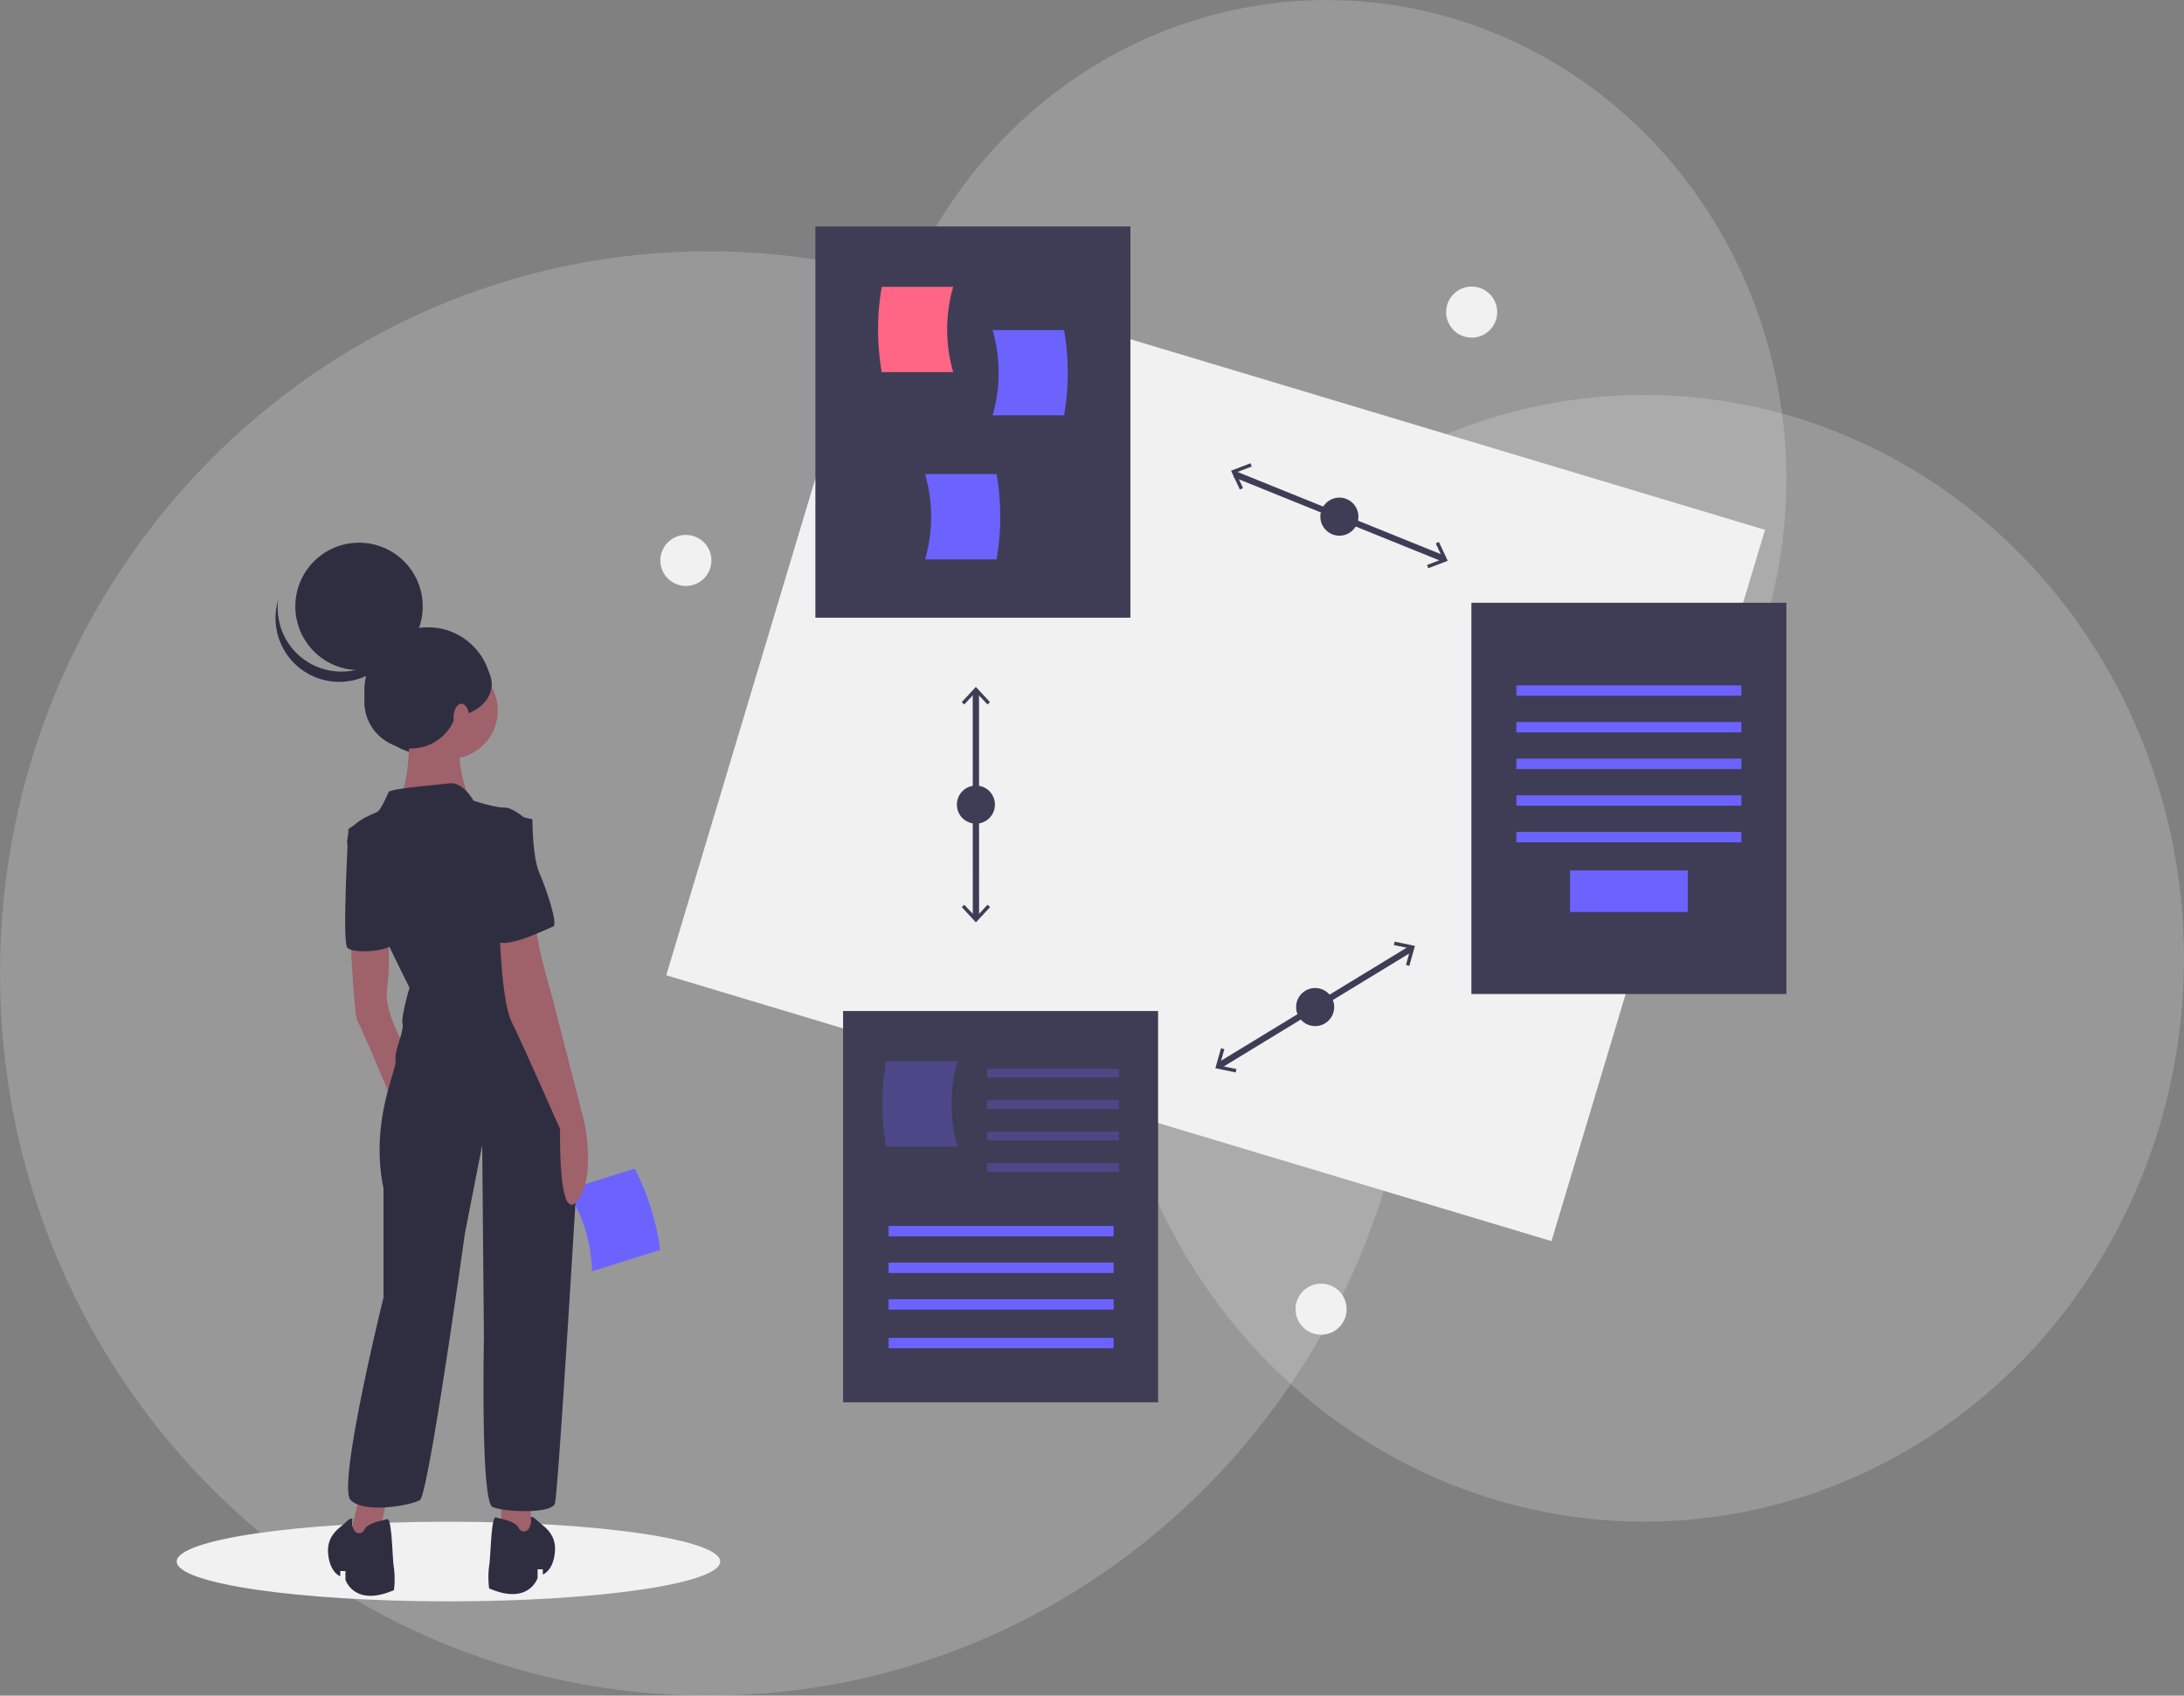 <svg xmlns="http://www.w3.org/2000/svg" width="693.124" height="538.025" viewBox="0 0 693.124 538.025">
  <rect x="0" y="0" width="693.124" height="538.025" fill="#808080" stroke="none"/>
  <g id="Group_24" data-name="Group 24" transform="translate(-9 -55)">
    <path id="Path_2170" data-name="Path 2170" d="M224.761,0C348.894,0,449.523,102.591,449.523,229.143S348.894,458.285,224.761,458.285,0,355.695,0,229.143,100.629,0,224.761,0Z" transform="translate(9 134.74)" fill="rgba(255,255,255,0.19)"/>
    <ellipse id="Ellipse_99" data-name="Ellipse 99" cx="145.898" cy="152.032" rx="145.898" ry="152.032" transform="translate(284.146 55)" fill="rgba(255,255,255,0.19)"/>
    <ellipse id="Ellipse_100" data-name="Ellipse 100" cx="171.309" cy="178.758" rx="171.309" ry="178.758" transform="translate(359.505 180.306)" fill="rgba(255,255,255,0.19)"/>
    <g id="Group_23" data-name="Group 23" transform="translate(65.081 126.854)">
      <circle id="Ellipse_86" data-name="Ellipse 86" cx="8.105" cy="8.105" r="8.105" transform="translate(402.872 19.073)" fill="#f1f1f1"/>
      <circle id="Ellipse_87" data-name="Ellipse 87" cx="8.105" cy="8.105" r="8.105" transform="translate(355.082 335.445)" fill="#f1f1f1"/>
      <circle id="Ellipse_88" data-name="Ellipse 88" cx="8.105" cy="8.105" r="8.105" transform="translate(153.484 97.867)" fill="#f1f1f1"/>
      <ellipse id="Ellipse_89" data-name="Ellipse 89" cx="86.242" cy="12.634" rx="86.242" ry="12.634" transform="translate(0 410.989)" fill="#f1f1f1"/>
      <path id="Path_2148" data-name="Path 2148" d="M368.3,628.231l21.651-6.783a79.356,79.356,0,0,0-8.087-25.815l-21.651,6.783A48.676,48.676,0,0,1,368.3,628.231Z" transform="translate(-236.501 -296.688)" fill="#6c63ff"/>
      <circle id="Ellipse_90" data-name="Ellipse 90" cx="20.215" cy="20.215" r="20.215" transform="translate(59.545 127.189)" fill="#2f2e41"/>
      <path id="Path_2149" data-name="Path 2149" d="M102.345,725.7,98.5,742.177h9.338l3.845-18.677Z" transform="translate(-44.393 -322.673)" fill="#9f616a"/>
      <path id="Path_2150" data-name="Path 2150" d="M187.5,727.5v15.381l9.338,1.1V727.5Z" transform="translate(-84.504 -324.476)" fill="#9f616a"/>
      <path id="Path_2151" data-name="Path 2151" d="M235.5,465.051s1.1,23.62,2.2,25.268,10.986,25.268,10.986,25.268l4.944-15.381s-7.69-12.634-6.592-19.775a82.083,82.083,0,0,0,.406-15.928Z" transform="translate(-180.294 -238.109)" fill="#9f616a"/>
      <circle id="Ellipse_91" data-name="Ellipse 91" cx="15.381" cy="15.381" r="15.381" transform="translate(71.136 138.212)" fill="#9f616a"/>
      <path id="Path_2152" data-name="Path 2152" d="M266.475,336.5s.549,21.972-3.3,25.268,21.972.549,21.972.549-5.493-15.381-1.1-18.676S266.475,336.5,266.475,336.5Z" transform="translate(-192.593 -181.128)" fill="#9f616a"/>
      <path id="Path_2153" data-name="Path 2153" d="M273.591,376.964s-3.3-6.042-7.69-5.493-18.677,1.648-19.226,2.747-2.2,4.944-3.3,6.042-9.338,2.747-9.888,9.338,19.775,46.691,19.775,46.691-2.747,9.338-2.2,11.535-2.747,8.789-2.2,11.535-8.24,19.226-3.845,40.649v34.606S230.2,594.49,234.59,598.885s19.226,1.648,21.972,0,14.282-84.594,14.282-84.594l5.493-28.015.549,61.522s-1.1,51.635,2.747,53.283,18.676,2.2,19.775-1.1c.857-2.57,5.055-70.965,6.861-100.944a112.011,112.011,0,0,0-2.418-30.858c-2.286-10.37-5.605-22.553-9.387-27.5-7.141-9.338-11.535-39-11.535-39l9.338-17.029s-5.493-5.493-8.789-5.493S273.591,376.964,273.591,376.964Z" transform="translate(-179.384 -194.762)" fill="#2f2e41"/>
      <path id="Path_2154" data-name="Path 2154" d="M236.269,397.5l-2.9,1.972s-2.047,35.381-.4,37.579,13.1,1.125,13.968-.811S236.269,397.5,236.269,397.5Z" transform="translate(-178.867 -208.283)" fill="#2f2e41"/>
      <path id="Path_2155" data-name="Path 2155" d="M321.5,453.7s.549,23.071,3.845,29.663,15.381,34.057,15.381,34.057-.7,30.229,5.417,22.8,2.273-25,2.273-25l-10.437-40.649s-5.493-18.127-4.944-23.62S321.5,453.7,321.5,453.7Z" transform="translate(-219.053 -230.993)" fill="#9f616a"/>
      <path id="Path_2156" data-name="Path 2156" d="M328.483,795.255s.549-.439,2.2,1.209,6.042,3.845,5.493,9.888-3.845,7.141-3.845,7.141v-1.648H330.68v2.746s-2.747,8.789-15.381,3.3a28.486,28.486,0,0,1,0-7.141c.549-2.747.549-15.93,2.2-15.381s6.042,1.1,7.141,3.3S329.032,800.089,328.483,795.255Z" transform="translate(-216.149 -385.75)" fill="#2f2e41"/>
      <path id="Path_2157" data-name="Path 2157" d="M230.152,796.255s-.549-.439-2.2,1.209-6.042,3.845-5.493,9.888,3.845,7.141,3.845,7.141v-1.648h1.648v2.747s2.747,8.789,15.381,3.3a28.491,28.491,0,0,0,0-7.141c-.549-2.747-.549-15.93-2.2-15.381s-6.042,1.1-7.141,3.3S229.6,801.089,230.152,796.255Z" transform="translate(-174.397 -386.201)" fill="#2f2e41"/>
      <path id="Path_2158" data-name="Path 2158" d="M322.208,392.5l7.69,1.648s0,12.085,2.2,17.029,6.042,16.479,4.394,17.029-17.029,8.24-18.127,3.845S314.517,392.5,322.208,392.5Z" transform="translate(-217.014 -206.053)" fill="#2f2e41"/>
      <circle id="Ellipse_92" data-name="Ellipse 92" cx="20.215" cy="20.215" r="20.215" transform="translate(37.646 100.342)" fill="#2f2e41"/>
      <path id="Path_2159" data-name="Path 2159" d="M201.161,288.862a20.216,20.216,0,0,0,31.217-10.614,20.216,20.216,0,1,1-39.433-8.29A20.208,20.208,0,0,0,201.161,288.862Z" transform="translate(-160.736 -151.446)" fill="#2f2e41"/>
      <circle id="Ellipse_93" data-name="Ellipse 93" cx="14.824" cy="14.824" r="14.824" transform="translate(59.545 135.993)" fill="#2f2e41"/>
      <ellipse id="Ellipse_94" data-name="Ellipse 94" cx="13.139" cy="10.276" rx="13.139" ry="10.276" transform="translate(73.695 134.949)" fill="#2f2e41"/>
      <ellipse id="Ellipse_95" data-name="Ellipse 95" cx="2.494" cy="4.412" rx="2.494" ry="4.412" transform="translate(87.846 151.443)" fill="#a0616a"/>
      <rect id="Rectangle_666" data-name="Rectangle 666" width="293.331" height="235.653" transform="translate(223.135 11.9) rotate(16.714)" fill="#f1f1f1"/>
      <line id="Line_1" data-name="Line 1" x2="66.543" y2="26.897" transform="translate(335.721 78.596)" fill="none" stroke="#3f3d56" stroke-miterlimit="10" stroke-width="2"/>
      <path id="Path_2160" data-name="Path 2160" d="M611.949,145.125l1-.465-2.3-4.906,5.061-1.933-.393-1.027-6.164,2.355Z" transform="translate(-274.537 -61.652)" fill="#3f3d56"/>
      <path id="Path_2161" data-name="Path 2161" d="M722.773,189.123l-.393-1.027,5.061-1.932-2.3-4.906,1-.465,2.8,5.976Z" transform="translate(-325.567 -80.686)" fill="#3f3d56"/>
      <circle id="Ellipse_96" data-name="Ellipse 96" cx="6.042" cy="6.042" r="6.042" transform="translate(362.95 86.039)" fill="#3f3d56"/>
      <line id="Line_2" data-name="Line 2" y1="37.326" x2="61.305" transform="translate(330.651 229.037)" fill="none" stroke="#3f3d56" stroke-miterlimit="10" stroke-width="2"/>
      <path id="Path_2162" data-name="Path 2162" d="M606.545,478.594l.221-1.077-5.307-1.086,1.471-5.214-1.059-.3-1.79,6.35Z" transform="translate(-270.449 -210.169)" fill="#3f3d56"/>
      <path id="Path_2163" data-name="Path 2163" d="M708.114,417.536l-1.059-.3,1.472-5.213-5.307-1.087.222-1.077,6.464,1.325Z" transform="translate(-316.932 -182.92)" fill="#3f3d56"/>
      <circle id="Ellipse_97" data-name="Ellipse 97" cx="6.042" cy="6.042" r="6.042" transform="translate(355.26 241.643)" fill="#3f3d56"/>
      <line id="Line_3" data-name="Line 3" x2="0.021" y2="71.774" transform="translate(253.627 147.517)" fill="none" stroke="#3f3d56" stroke-miterlimit="10" stroke-width="2"/>
      <path id="Path_2164" data-name="Path 2164" d="M453.538,268.708l.8.749,3.686-3.969,3.69,3.967.8-.75-4.494-4.831Z" transform="translate(-204.403 -117.772)" fill="#3f3d56"/>
      <path id="Path_2165" data-name="Path 2165" d="M453.573,389.465l.8-.75,3.689,3.967,3.688-3.969.8.749-4.492,4.833Z" transform="translate(-204.419 -173.489)" fill="#3f3d56"/>
      <circle id="Ellipse_98" data-name="Ellipse 98" cx="6.042" cy="6.042" r="6.042" transform="translate(247.595 177.408)" fill="#3f3d56"/>
      <rect id="Rectangle_667" data-name="Rectangle 667" width="99.974" height="124.144" transform="translate(202.697)" fill="#3f3d56"/>
      <path id="Path_2166" data-name="Path 2166" d="M564.053,117.939H541.364a79.352,79.352,0,0,1,0-27.052h22.689A48.674,48.674,0,0,0,564.053,117.939Z" transform="translate(-317.62 -71.723)" fill="#ff6584"/>
      <path id="Path_2167" data-name="Path 2167" d="M606.379,142.917h22.688a79.349,79.349,0,0,0,0-27.052H606.379A48.675,48.675,0,0,1,606.379,142.917Z" transform="translate(-347.444 -82.981)" fill="#6c63ff"/>
      <path id="Path_2168" data-name="Path 2168" d="M567.379,224.917h22.688a79.346,79.346,0,0,0,0-27.052H567.379A48.671,48.671,0,0,1,567.379,224.917Z" transform="translate(-329.867 -119.284)" fill="#6c63ff"/>
      <rect id="Rectangle_668" data-name="Rectangle 668" width="99.974" height="124.144" transform="translate(410.887 119.403)" fill="#3f3d56"/>
      <rect id="Rectangle_669" data-name="Rectangle 669" width="71.41" height="3.296" transform="translate(425.169 145.612)" fill="#6c63ff"/>
      <rect id="Rectangle_670" data-name="Rectangle 670" width="71.41" height="3.296" transform="translate(425.169 157.239)" fill="#6c63ff"/>
      <rect id="Rectangle_671" data-name="Rectangle 671" width="71.41" height="3.296" transform="translate(425.169 168.866)" fill="#6c63ff"/>
      <rect id="Rectangle_672" data-name="Rectangle 672" width="71.41" height="3.296" transform="translate(425.169 180.493)" fill="#6c63ff"/>
      <rect id="Rectangle_673" data-name="Rectangle 673" width="71.41" height="3.296" transform="translate(425.169 192.12)" fill="#6c63ff"/>
      <rect id="Rectangle_674" data-name="Rectangle 674" width="37.353" height="13.183" transform="translate(442.198 204.338)" fill="#6c63ff"/>
      <rect id="Rectangle_675" data-name="Rectangle 675" width="99.974" height="124.144" transform="translate(211.486 248.943)" fill="#3f3d56"/>
      <rect id="Rectangle_676" data-name="Rectangle 676" width="71.41" height="3.296" transform="translate(225.931 317.139)" fill="#6c63ff"/>
      <rect id="Rectangle_677" data-name="Rectangle 677" width="71.41" height="3.296" transform="translate(225.931 328.766)" fill="#6c63ff"/>
      <rect id="Rectangle_678" data-name="Rectangle 678" width="71.41" height="3.296" transform="translate(225.931 340.393)" fill="#6c63ff"/>
      <rect id="Rectangle_679" data-name="Rectangle 679" width="71.41" height="3.296" transform="translate(225.931 352.656)" fill="#6c63ff"/>
      <path id="Path_2169" data-name="Path 2169" d="M566.553,561.246H543.864a79.365,79.365,0,0,1,0-27.052h22.689A48.679,48.679,0,0,0,566.553,561.246Z" transform="translate(-318.746 -269.316)" fill="#6c63ff" opacity="0.3"/>
      <rect id="Rectangle_680" data-name="Rectangle 680" width="41.747" height="2.747" transform="translate(257.242 267.307)" fill="#6c63ff" opacity="0.3"/>
      <rect id="Rectangle_681" data-name="Rectangle 681" width="41.747" height="2.747" transform="translate(257.242 277.273)" fill="#6c63ff" opacity="0.3"/>
      <rect id="Rectangle_682" data-name="Rectangle 682" width="41.747" height="2.747" transform="translate(257.242 287.239)" fill="#6c63ff" opacity="0.3"/>
      <rect id="Rectangle_683" data-name="Rectangle 683" width="41.747" height="2.747" transform="translate(257.242 297.205)" fill="#6c63ff" opacity="0.3"/>
    </g>
  </g>
</svg>
